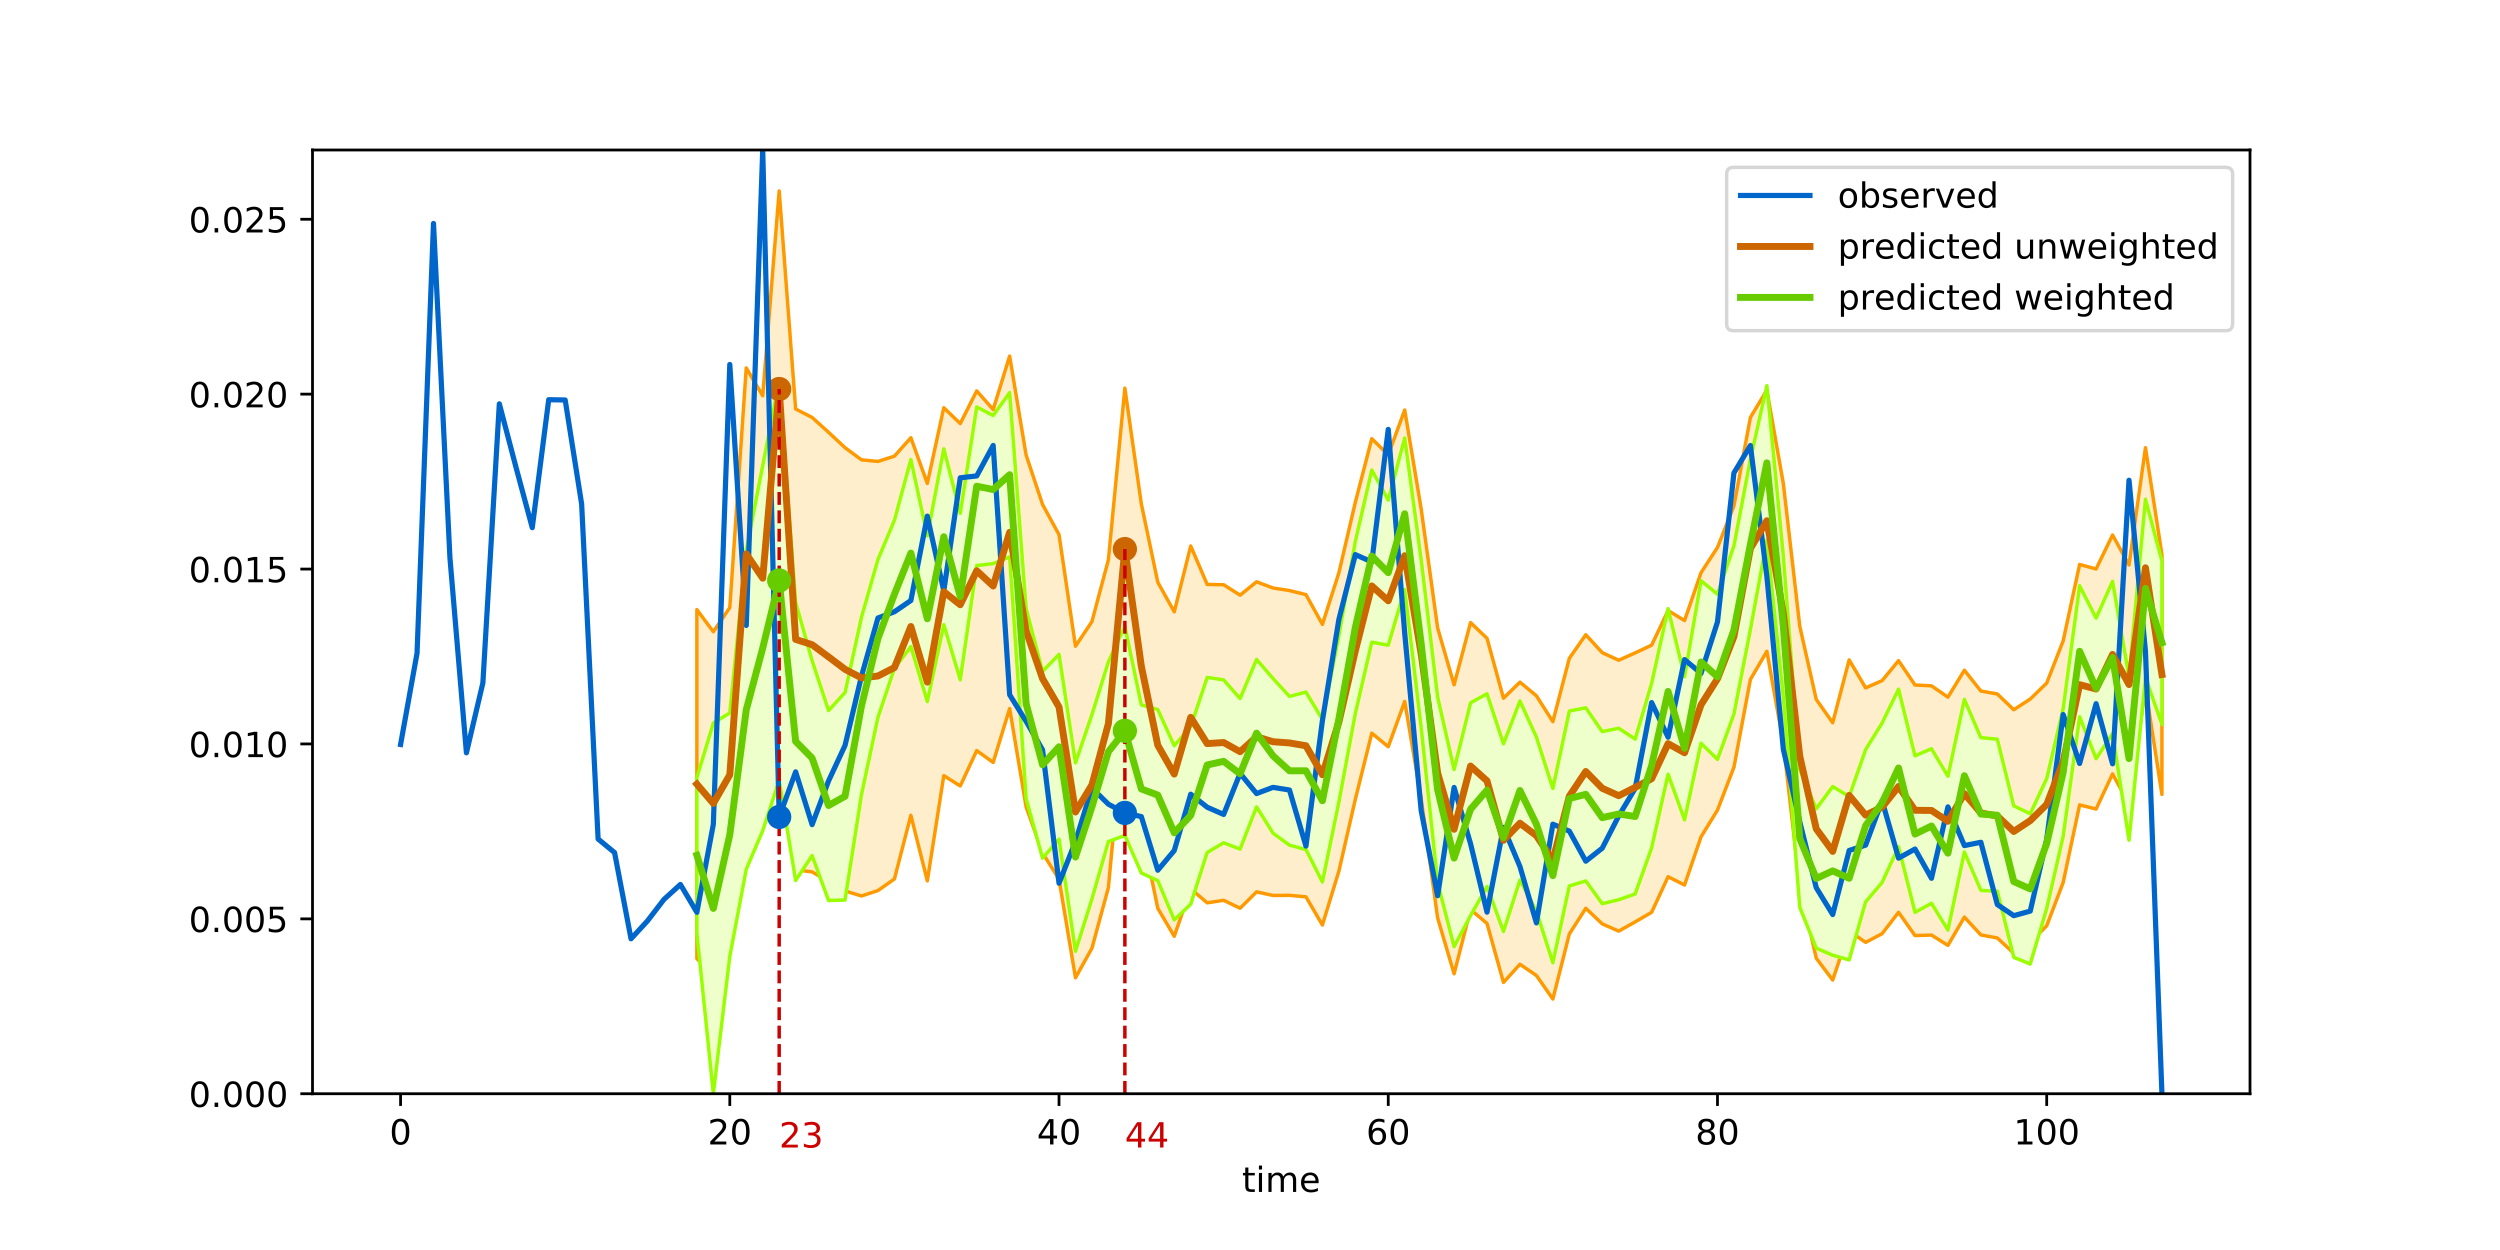 <?xml version="1.0" encoding="utf-8" standalone="no"?>
<!DOCTYPE svg PUBLIC "-//W3C//DTD SVG 1.1//EN"
  "http://www.w3.org/Graphics/SVG/1.1/DTD/svg11.dtd">
<!-- Created with matplotlib (http://matplotlib.org/) -->
<svg height="360pt" version="1.1" viewBox="0 0 720 360" width="720pt" xmlns="http://www.w3.org/2000/svg" xmlns:xlink="http://www.w3.org/1999/xlink">
 <defs>
  <style type="text/css">
*{stroke-linecap:butt;stroke-linejoin:round;}
  </style>
 </defs>
 <g id="figure_1">
  <g id="patch_1">
   <path d="M 0 360 
L 720 360 
L 720 0 
L 0 0 
z
" style="fill:#ffffff;"/>
  </g>
  <g id="axes_1">
   <g id="patch_2">
    <path d="M 90 315 
L 648 315 
L 648 43.2 
L 90 43.2 
z
" style="fill:#ffffff;"/>
   </g>
   <g id="PolyCollection_1">
    <defs>
     <path d="M 200.699 -184.433 
L 200.699 -83.915 
L 205.44 -79.138 
L 210.181 -88.697 
L 214.922 -146.892 
L 219.663 -140.938 
L 224.404 -190.922 
L 229.144 -109.505 
L 233.885 -108.892 
L 238.626 -106.147 
L 243.367 -103.409 
L 248.108 -101.958 
L 252.849 -103.519 
L 257.59 -106.854 
L 262.331 -125.189 
L 267.071 -106.321 
L 271.812 -136.616 
L 276.553 -133.645 
L 281.294 -143.822 
L 286.035 -140.421 
L 290.776 -155.928 
L 295.517 -127.635 
L 300.257 -114.37 
L 304.998 -106.764 
L 309.739 -78.4 
L 314.48 -86.922 
L 319.221 -104.388 
L 323.962 -155.523 
L 328.703 -121.353 
L 333.443 -98.404 
L 338.184 -90.355 
L 342.925 -104.031 
L 347.666 -99.996 
L 352.407 -100.711 
L 357.148 -98.432 
L 361.889 -103.147 
L 366.63 -102.108 
L 371.37 -102.143 
L 376.111 -101.706 
L 380.852 -93.6 
L 385.593 -109.083 
L 390.334 -129.809 
L 395.075 -148.837 
L 399.816 -144.944 
L 404.557 -157.976 
L 409.297 -129.96 
L 414.038 -95.622 
L 418.779 -79.547 
L 423.52 -98.06 
L 428.261 -94.041 
L 433.002 -77.057 
L 437.743 -82.291 
L 442.483 -79.056 
L 447.224 -72.281 
L 451.965 -91.002 
L 456.706 -98.417 
L 461.447 -93.918 
L 466.188 -91.836 
L 470.929 -94.493 
L 475.669 -97.258 
L 480.41 -107.5 
L 485.151 -105.123 
L 489.892 -118.975 
L 494.633 -126.686 
L 499.374 -139.043 
L 504.115 -164.311 
L 508.856 -172.417 
L 513.596 -145.916 
L 518.337 -104.713 
L 523.078 -84.036 
L 527.819 -77.746 
L 532.56 -91.884 
L 537.301 -88.601 
L 542.042 -91.096 
L 546.782 -97.253 
L 551.523 -90.558 
L 556.264 -90.701 
L 561.005 -87.733 
L 565.746 -95.876 
L 570.487 -90.74 
L 575.228 -89.861 
L 579.969 -85.478 
L 584.709 -88.656 
L 589.45 -93.367 
L 594.191 -105.826 
L 598.932 -128.185 
L 603.673 -127.001 
L 608.414 -137.104 
L 613.155 -128.414 
L 617.895 -161.882 
L 622.636 -131.201 
L 622.636 -200.262 
L 622.636 -200.262 
L 617.895 -231.057 
L 613.155 -197.294 
L 608.414 -205.914 
L 603.673 -196.132 
L 598.932 -197.439 
L 594.191 -175.432 
L 589.45 -163.266 
L 584.709 -158.674 
L 579.969 -155.594 
L 575.228 -160.134 
L 570.487 -160.988 
L 565.746 -166.977 
L 561.005 -159.216 
L 556.264 -162.481 
L 551.523 -162.716 
L 546.782 -169.723 
L 542.042 -163.973 
L 537.301 -161.886 
L 532.56 -169.952 
L 527.819 -151.851 
L 523.078 -158.563 
L 518.337 -179.617 
L 513.596 -220.764 
L 508.856 -247.623 
L 504.115 -239.778 
L 499.374 -214.322 
L 494.633 -202.341 
L 489.892 -195.054 
L 485.151 -181.281 
L 480.41 -184.161 
L 475.669 -174.196 
L 470.929 -171.971 
L 466.188 -169.849 
L 461.447 -172.036 
L 456.706 -177.192 
L 451.965 -170.402 
L 447.224 -152.158 
L 442.483 -159.611 
L 437.743 -163.536 
L 433.002 -158.915 
L 428.261 -176.162 
L 423.52 -180.697 
L 418.779 -162.791 
L 414.038 -179.14 
L 409.297 -213.44 
L 404.557 -241.914 
L 399.816 -229.006 
L 395.075 -233.654 
L 390.334 -215.342 
L 385.593 -195.007 
L 380.852 -180.186 
L 376.111 -188.748 
L 371.37 -189.923 
L 366.63 -190.653 
L 361.889 -192.439 
L 357.148 -188.589 
L 352.407 -191.598 
L 347.666 -191.682 
L 342.925 -202.753 
L 338.184 -183.795 
L 333.443 -192.321 
L 328.703 -214.889 
L 323.962 -248.202 
L 319.221 -198.792 
L 314.48 -180.991 
L 309.739 -173.889 
L 304.998 -206.008 
L 300.257 -214.709 
L 295.517 -228.958 
L 290.776 -257.44 
L 286.035 -242.058 
L 281.294 -247.408 
L 276.553 -238.02 
L 271.812 -242.562 
L 267.071 -220.78 
L 262.331 -233.93 
L 257.59 -228.619 
L 252.849 -227.105 
L 248.108 -227.567 
L 243.367 -231.067 
L 238.626 -235.49 
L 233.885 -239.769 
L 229.144 -242.207 
L 224.404 -305 
L 219.663 -246.031 
L 214.922 -254.032 
L 210.181 -185.012 
L 205.44 -178.061 
L 200.699 -184.433 
z
" id="me2e7b8bb78" style="stroke:#ff9900;"/>
    </defs>
    <g clip-path="url(#p44f7e437fc)">
     <use style="fill:#ffeecc;stroke:#ff9900;" x="0" xlink:href="#me2e7b8bb78" y="360"/>
    </g>
   </g>
   <g id="PolyCollection_2">
    <defs>
     <path d="M 200.699 -136.089 
L 200.699 -91.262 
L 205.44 -45 
L 210.181 -84.53 
L 214.922 -109.638 
L 219.663 -120.762 
L 224.404 -135.225 
L 229.144 -106.416 
L 233.885 -113.584 
L 238.626 -100.657 
L 243.367 -100.785 
L 248.108 -131.138 
L 252.849 -153.38 
L 257.59 -167.519 
L 262.331 -173.771 
L 267.071 -157.945 
L 271.812 -180.08 
L 276.553 -164.212 
L 281.294 -197.132 
L 286.035 -197.672 
L 290.776 -199.628 
L 295.517 -129.994 
L 300.257 -112.834 
L 304.998 -118.312 
L 309.739 -86.017 
L 314.48 -101.081 
L 319.221 -117.624 
L 323.962 -119.379 
L 328.703 -108.577 
L 333.443 -106.356 
L 338.184 -95.06 
L 342.925 -99.58 
L 347.666 -114.468 
L 352.407 -117.275 
L 357.148 -115.458 
L 361.889 -127.603 
L 366.63 -120.038 
L 371.37 -116.596 
L 376.111 -115.316 
L 380.852 -105.972 
L 385.593 -128.944 
L 390.334 -154.497 
L 395.075 -175.045 
L 399.816 -174.182 
L 404.557 -190.212 
L 409.297 -150.439 
L 414.038 -105.757 
L 418.779 -87.355 
L 423.52 -96.292 
L 428.261 -104.678 
L 433.002 -91.717 
L 437.743 -106.54 
L 442.483 -97.544 
L 447.224 -82.716 
L 451.965 -104.841 
L 456.706 -106.292 
L 461.447 -99.735 
L 466.188 -100.879 
L 470.929 -102.533 
L 475.669 -115.793 
L 480.41 -137.008 
L 485.151 -123.887 
L 489.892 -145.927 
L 494.633 -141.285 
L 499.374 -154.333 
L 504.115 -178.673 
L 508.856 -204.468 
L 513.596 -159.241 
L 518.337 -98.658 
L 523.078 -86.924 
L 527.819 -84.889 
L 532.56 -83.533 
L 537.301 -100.249 
L 542.042 -105.845 
L 546.782 -116.118 
L 551.523 -97.241 
L 556.264 -99.84 
L 561.005 -92.129 
L 565.746 -114.604 
L 570.487 -103.553 
L 575.228 -103.323 
L 579.969 -84.289 
L 584.709 -82.351 
L 589.45 -98.352 
L 594.191 -119.109 
L 598.932 -153.54 
L 603.673 -141.496 
L 608.414 -148.648 
L 613.155 -118.028 
L 617.895 -164.852 
L 622.636 -151.364 
L 622.636 -198.437 
L 622.636 -198.437 
L 617.895 -216.21 
L 613.155 -165.06 
L 608.414 -192.581 
L 603.673 -181.995 
L 598.932 -191.318 
L 594.191 -155.91 
L 589.45 -135.798 
L 584.709 -125.642 
L 579.969 -127.927 
L 575.228 -147.107 
L 570.487 -147.564 
L 565.746 -158.576 
L 561.005 -136.455 
L 556.264 -144.378 
L 551.523 -142.328 
L 546.782 -161.532 
L 542.042 -151.787 
L 537.301 -144.138 
L 532.56 -130.601 
L 527.819 -133.487 
L 523.078 -127.087 
L 518.337 -138.342 
L 513.596 -199.92 
L 508.856 -248.922 
L 504.115 -227.78 
L 499.374 -202.836 
L 494.633 -188.878 
L 489.892 -192.769 
L 485.151 -165.093 
L 480.41 -184.714 
L 475.669 -163.235 
L 470.929 -147.163 
L 466.188 -150.264 
L 461.447 -149.295 
L 456.706 -156.164 
L 451.965 -155.211 
L 447.224 -132.929 
L 442.483 -147.737 
L 437.743 -158.133 
L 433.002 -145.789 
L 428.261 -160.196 
L 423.52 -157.602 
L 418.779 -138.388 
L 414.038 -159.29 
L 409.297 -198.809 
L 404.557 -233.851 
L 399.816 -215.978 
L 395.075 -224.646 
L 390.334 -204.114 
L 385.593 -176.911 
L 380.852 -152.813 
L 376.111 -160.691 
L 371.37 -159.428 
L 366.63 -164.615 
L 361.889 -170.097 
L 357.148 -158.824 
L 352.407 -164.202 
L 347.666 -164.912 
L 342.925 -150.745 
L 338.184 -145.247 
L 333.443 -155.663 
L 328.703 -156.995 
L 323.962 -179.674 
L 319.221 -169.413 
L 314.48 -154.207 
L 309.739 -140.324 
L 304.998 -171.543 
L 300.257 -166.649 
L 295.517 -184.708 
L 290.776 -246.941 
L 286.035 -240.346 
L 281.294 -242.795 
L 276.553 -212.175 
L 271.812 -230.751 
L 267.071 -205.668 
L 262.331 -227.666 
L 257.59 -210.176 
L 252.849 -198.876 
L 248.108 -182.272 
L 243.367 -160.56 
L 238.626 -155.372 
L 233.885 -169.76 
L 229.144 -186.543 
L 224.404 -250.41 
L 219.663 -225.943 
L 214.922 -201.501 
L 210.181 -154.674 
L 205.44 -151.763 
L 200.699 -136.089 
z
" id="mbaecbeb6a2" style="stroke:#99ff00;"/>
    </defs>
    <g clip-path="url(#p44f7e437fc)">
     <use style="fill:#eeffcc;stroke:#99ff00;" x="0" xlink:href="#mbaecbeb6a2" y="360"/>
    </g>
   </g>
   <g id="PathCollection_1">
    <defs>
     <path d="M 0 3 
C 0.796 3 1.559 2.684 2.121 2.121 
C 2.684 1.559 3 0.796 3 0 
C 3 -0.796 2.684 -1.559 2.121 -2.121 
C 1.559 -2.684 0.796 -3 0 -3 
C -0.796 -3 -1.559 -2.684 -2.121 -2.121 
C -2.684 -1.559 -3 -0.796 -3 0 
C -3 0.796 -2.684 1.559 -2.121 2.121 
C -1.559 2.684 -0.796 3 0 3 
z
" id="m2dea9df2e7" style="stroke:#cc6600;"/>
    </defs>
    <g clip-path="url(#p44f7e437fc)">
     <use style="fill:#cc6600;stroke:#cc6600;" x="224.404" xlink:href="#m2dea9df2e7" y="112.039"/>
    </g>
   </g>
   <g id="PathCollection_2">
    <g clip-path="url(#p44f7e437fc)">
     <use style="fill:#cc6600;stroke:#cc6600;" x="323.962" xlink:href="#m2dea9df2e7" y="158.138"/>
    </g>
   </g>
   <g id="matplotlib.axis_1">
    <g id="xtick_1">
     <g id="line2d_1">
      <defs>
       <path d="M 0 0 
L 0 3.5 
" id="m094ec2188c" style="stroke:#000000;stroke-width:0.8;"/>
      </defs>
      <g>
       <use style="stroke:#000000;stroke-width:0.8;" x="115.364" xlink:href="#m094ec2188c" y="315"/>
      </g>
     </g>
     <g id="text_1">
      <!-- 0 -->
      <defs>
       <path d="M 31.781 66.406 
Q 24.172 66.406 20.328 58.906 
Q 16.5 51.422 16.5 36.375 
Q 16.5 21.391 20.328 13.891 
Q 24.172 6.391 31.781 6.391 
Q 39.453 6.391 43.281 13.891 
Q 47.125 21.391 47.125 36.375 
Q 47.125 51.422 43.281 58.906 
Q 39.453 66.406 31.781 66.406 
z
M 31.781 74.219 
Q 44.047 74.219 50.516 64.516 
Q 56.984 54.828 56.984 36.375 
Q 56.984 17.969 50.516 8.266 
Q 44.047 -1.422 31.781 -1.422 
Q 19.531 -1.422 13.062 8.266 
Q 6.594 17.969 6.594 36.375 
Q 6.594 54.828 13.062 64.516 
Q 19.531 74.219 31.781 74.219 
z
" id="DejaVuSans-30"/>
      </defs>
      <g transform="translate(112.182 329.598)scale(0.1 -0.1)">
       <use xlink:href="#DejaVuSans-30"/>
      </g>
     </g>
    </g>
    <g id="xtick_2">
     <g id="line2d_2">
      <g>
       <use style="stroke:#000000;stroke-width:0.8;" x="210.181" xlink:href="#m094ec2188c" y="315"/>
      </g>
     </g>
     <g id="text_2">
      <!-- 20 -->
      <defs>
       <path d="M 19.188 8.297 
L 53.609 8.297 
L 53.609 0 
L 7.328 0 
L 7.328 8.297 
Q 12.938 14.109 22.625 23.891 
Q 32.328 33.688 34.812 36.531 
Q 39.547 41.844 41.422 45.531 
Q 43.312 49.219 43.312 52.781 
Q 43.312 58.594 39.234 62.25 
Q 35.156 65.922 28.609 65.922 
Q 23.969 65.922 18.812 64.312 
Q 13.672 62.703 7.812 59.422 
L 7.812 69.391 
Q 13.766 71.781 18.938 73 
Q 24.125 74.219 28.422 74.219 
Q 39.75 74.219 46.484 68.547 
Q 53.219 62.891 53.219 53.422 
Q 53.219 48.922 51.531 44.891 
Q 49.859 40.875 45.406 35.406 
Q 44.188 33.984 37.641 27.219 
Q 31.109 20.453 19.188 8.297 
z
" id="DejaVuSans-32"/>
      </defs>
      <g transform="translate(203.818 329.598)scale(0.1 -0.1)">
       <use xlink:href="#DejaVuSans-32"/>
       <use x="63.623" xlink:href="#DejaVuSans-30"/>
      </g>
     </g>
    </g>
    <g id="xtick_3">
     <g id="line2d_3">
      <g>
       <use style="stroke:#000000;stroke-width:0.8;" x="304.998" xlink:href="#m094ec2188c" y="315"/>
      </g>
     </g>
     <g id="text_3">
      <!-- 40 -->
      <defs>
       <path d="M 37.797 64.312 
L 12.891 25.391 
L 37.797 25.391 
z
M 35.203 72.906 
L 47.609 72.906 
L 47.609 25.391 
L 58.016 25.391 
L 58.016 17.188 
L 47.609 17.188 
L 47.609 0 
L 37.797 0 
L 37.797 17.188 
L 4.891 17.188 
L 4.891 26.703 
z
" id="DejaVuSans-34"/>
      </defs>
      <g transform="translate(298.636 329.598)scale(0.1 -0.1)">
       <use xlink:href="#DejaVuSans-34"/>
       <use x="63.623" xlink:href="#DejaVuSans-30"/>
      </g>
     </g>
    </g>
    <g id="xtick_4">
     <g id="line2d_4">
      <g>
       <use style="stroke:#000000;stroke-width:0.8;" x="399.816" xlink:href="#m094ec2188c" y="315"/>
      </g>
     </g>
     <g id="text_4">
      <!-- 60 -->
      <defs>
       <path d="M 33.016 40.375 
Q 26.375 40.375 22.484 35.828 
Q 18.609 31.297 18.609 23.391 
Q 18.609 15.531 22.484 10.953 
Q 26.375 6.391 33.016 6.391 
Q 39.656 6.391 43.531 10.953 
Q 47.406 15.531 47.406 23.391 
Q 47.406 31.297 43.531 35.828 
Q 39.656 40.375 33.016 40.375 
z
M 52.594 71.297 
L 52.594 62.312 
Q 48.875 64.062 45.094 64.984 
Q 41.312 65.922 37.594 65.922 
Q 27.828 65.922 22.672 59.328 
Q 17.531 52.734 16.797 39.406 
Q 19.672 43.656 24.016 45.922 
Q 28.375 48.188 33.594 48.188 
Q 44.578 48.188 50.953 41.516 
Q 57.328 34.859 57.328 23.391 
Q 57.328 12.156 50.688 5.359 
Q 44.047 -1.422 33.016 -1.422 
Q 20.359 -1.422 13.672 8.266 
Q 6.984 17.969 6.984 36.375 
Q 6.984 53.656 15.188 63.938 
Q 23.391 74.219 37.203 74.219 
Q 40.922 74.219 44.703 73.484 
Q 48.484 72.75 52.594 71.297 
z
" id="DejaVuSans-36"/>
      </defs>
      <g transform="translate(393.453 329.598)scale(0.1 -0.1)">
       <use xlink:href="#DejaVuSans-36"/>
       <use x="63.623" xlink:href="#DejaVuSans-30"/>
      </g>
     </g>
    </g>
    <g id="xtick_5">
     <g id="line2d_5">
      <g>
       <use style="stroke:#000000;stroke-width:0.8;" x="494.633" xlink:href="#m094ec2188c" y="315"/>
      </g>
     </g>
     <g id="text_5">
      <!-- 80 -->
      <defs>
       <path d="M 31.781 34.625 
Q 24.75 34.625 20.719 30.859 
Q 16.703 27.094 16.703 20.516 
Q 16.703 13.922 20.719 10.156 
Q 24.75 6.391 31.781 6.391 
Q 38.812 6.391 42.859 10.172 
Q 46.922 13.969 46.922 20.516 
Q 46.922 27.094 42.891 30.859 
Q 38.875 34.625 31.781 34.625 
z
M 21.922 38.812 
Q 15.578 40.375 12.031 44.719 
Q 8.5 49.078 8.5 55.328 
Q 8.5 64.062 14.719 69.141 
Q 20.953 74.219 31.781 74.219 
Q 42.672 74.219 48.875 69.141 
Q 55.078 64.062 55.078 55.328 
Q 55.078 49.078 51.531 44.719 
Q 48 40.375 41.703 38.812 
Q 48.828 37.156 52.797 32.312 
Q 56.781 27.484 56.781 20.516 
Q 56.781 9.906 50.312 4.234 
Q 43.844 -1.422 31.781 -1.422 
Q 19.734 -1.422 13.25 4.234 
Q 6.781 9.906 6.781 20.516 
Q 6.781 27.484 10.781 32.312 
Q 14.797 37.156 21.922 38.812 
z
M 18.312 54.391 
Q 18.312 48.734 21.844 45.562 
Q 25.391 42.391 31.781 42.391 
Q 38.141 42.391 41.719 45.562 
Q 45.312 48.734 45.312 54.391 
Q 45.312 60.062 41.719 63.234 
Q 38.141 66.406 31.781 66.406 
Q 25.391 66.406 21.844 63.234 
Q 18.312 60.062 18.312 54.391 
z
" id="DejaVuSans-38"/>
      </defs>
      <g transform="translate(488.27 329.598)scale(0.1 -0.1)">
       <use xlink:href="#DejaVuSans-38"/>
       <use x="63.623" xlink:href="#DejaVuSans-30"/>
      </g>
     </g>
    </g>
    <g id="xtick_6">
     <g id="line2d_6">
      <g>
       <use style="stroke:#000000;stroke-width:0.8;" x="589.45" xlink:href="#m094ec2188c" y="315"/>
      </g>
     </g>
     <g id="text_6">
      <!-- 100 -->
      <defs>
       <path d="M 12.406 8.297 
L 28.516 8.297 
L 28.516 63.922 
L 10.984 60.406 
L 10.984 69.391 
L 28.422 72.906 
L 38.281 72.906 
L 38.281 8.297 
L 54.391 8.297 
L 54.391 0 
L 12.406 0 
z
" id="DejaVuSans-31"/>
      </defs>
      <g transform="translate(579.907 329.598)scale(0.1 -0.1)">
       <use xlink:href="#DejaVuSans-31"/>
       <use x="63.623" xlink:href="#DejaVuSans-30"/>
       <use x="127.246" xlink:href="#DejaVuSans-30"/>
      </g>
     </g>
    </g>
    <g id="text_7">
     <!-- time -->
     <defs>
      <path d="M 18.312 70.219 
L 18.312 54.688 
L 36.812 54.688 
L 36.812 47.703 
L 18.312 47.703 
L 18.312 18.016 
Q 18.312 11.328 20.141 9.422 
Q 21.969 7.516 27.594 7.516 
L 36.812 7.516 
L 36.812 0 
L 27.594 0 
Q 17.188 0 13.234 3.875 
Q 9.281 7.766 9.281 18.016 
L 9.281 47.703 
L 2.688 47.703 
L 2.688 54.688 
L 9.281 54.688 
L 9.281 70.219 
z
" id="DejaVuSans-74"/>
      <path d="M 9.422 54.688 
L 18.406 54.688 
L 18.406 0 
L 9.422 0 
z
M 9.422 75.984 
L 18.406 75.984 
L 18.406 64.594 
L 9.422 64.594 
z
" id="DejaVuSans-69"/>
      <path d="M 52 44.188 
Q 55.375 50.25 60.062 53.125 
Q 64.75 56 71.094 56 
Q 79.641 56 84.281 50.016 
Q 88.922 44.047 88.922 33.016 
L 88.922 0 
L 79.891 0 
L 79.891 32.719 
Q 79.891 40.578 77.094 44.375 
Q 74.312 48.188 68.609 48.188 
Q 61.625 48.188 57.562 43.547 
Q 53.516 38.922 53.516 30.906 
L 53.516 0 
L 44.484 0 
L 44.484 32.719 
Q 44.484 40.625 41.703 44.406 
Q 38.922 48.188 33.109 48.188 
Q 26.219 48.188 22.156 43.531 
Q 18.109 38.875 18.109 30.906 
L 18.109 0 
L 9.078 0 
L 9.078 54.688 
L 18.109 54.688 
L 18.109 46.188 
Q 21.188 51.219 25.484 53.609 
Q 29.781 56 35.688 56 
Q 41.656 56 45.828 52.969 
Q 50 49.953 52 44.188 
z
" id="DejaVuSans-6d"/>
      <path d="M 56.203 29.594 
L 56.203 25.203 
L 14.891 25.203 
Q 15.484 15.922 20.484 11.062 
Q 25.484 6.203 34.422 6.203 
Q 39.594 6.203 44.453 7.469 
Q 49.312 8.734 54.109 11.281 
L 54.109 2.781 
Q 49.266 0.734 44.188 -0.344 
Q 39.109 -1.422 33.891 -1.422 
Q 20.797 -1.422 13.156 6.188 
Q 5.516 13.812 5.516 26.812 
Q 5.516 40.234 12.766 48.109 
Q 20.016 56 32.328 56 
Q 43.359 56 49.781 48.891 
Q 56.203 41.797 56.203 29.594 
z
M 47.219 32.234 
Q 47.125 39.594 43.094 43.984 
Q 39.062 48.391 32.422 48.391 
Q 24.906 48.391 20.391 44.141 
Q 15.875 39.891 15.188 32.172 
z
" id="DejaVuSans-65"/>
     </defs>
     <g transform="translate(357.704 343.277)scale(0.1 -0.1)">
      <use xlink:href="#DejaVuSans-74"/>
      <use x="39.209" xlink:href="#DejaVuSans-69"/>
      <use x="66.992" xlink:href="#DejaVuSans-6d"/>
      <use x="164.404" xlink:href="#DejaVuSans-65"/>
     </g>
    </g>
   </g>
   <g id="matplotlib.axis_2">
    <g id="ytick_1">
     <g id="line2d_7">
      <defs>
       <path d="M 0 0 
L -3.5 0 
" id="m28180993c4" style="stroke:#000000;stroke-width:0.8;"/>
      </defs>
      <g>
       <use style="stroke:#000000;stroke-width:0.8;" x="90" xlink:href="#m28180993c4" y="315"/>
      </g>
     </g>
     <g id="text_8">
      <!-- 0.000 -->
      <defs>
       <path d="M 10.688 12.406 
L 21 12.406 
L 21 0 
L 10.688 0 
z
" id="DejaVuSans-2e"/>
      </defs>
      <g transform="translate(54.372 318.799)scale(0.1 -0.1)">
       <use xlink:href="#DejaVuSans-30"/>
       <use x="63.623" xlink:href="#DejaVuSans-2e"/>
       <use x="95.41" xlink:href="#DejaVuSans-30"/>
       <use x="159.033" xlink:href="#DejaVuSans-30"/>
       <use x="222.656" xlink:href="#DejaVuSans-30"/>
      </g>
     </g>
    </g>
    <g id="ytick_2">
     <g id="line2d_8">
      <g>
       <use style="stroke:#000000;stroke-width:0.8;" x="90" xlink:href="#m28180993c4" y="264.629"/>
      </g>
     </g>
     <g id="text_9">
      <!-- 0.005 -->
      <defs>
       <path d="M 10.797 72.906 
L 49.516 72.906 
L 49.516 64.594 
L 19.828 64.594 
L 19.828 46.734 
Q 21.969 47.469 24.109 47.828 
Q 26.266 48.188 28.422 48.188 
Q 40.625 48.188 47.75 41.5 
Q 54.891 34.812 54.891 23.391 
Q 54.891 11.625 47.562 5.094 
Q 40.234 -1.422 26.906 -1.422 
Q 22.312 -1.422 17.547 -0.641 
Q 12.797 0.141 7.719 1.703 
L 7.719 11.625 
Q 12.109 9.234 16.797 8.062 
Q 21.484 6.891 26.703 6.891 
Q 35.156 6.891 40.078 11.328 
Q 45.016 15.766 45.016 23.391 
Q 45.016 31 40.078 35.438 
Q 35.156 39.891 26.703 39.891 
Q 22.75 39.891 18.812 39.016 
Q 14.891 38.141 10.797 36.281 
z
" id="DejaVuSans-35"/>
      </defs>
      <g transform="translate(54.372 268.428)scale(0.1 -0.1)">
       <use xlink:href="#DejaVuSans-30"/>
       <use x="63.623" xlink:href="#DejaVuSans-2e"/>
       <use x="95.41" xlink:href="#DejaVuSans-30"/>
       <use x="159.033" xlink:href="#DejaVuSans-30"/>
       <use x="222.656" xlink:href="#DejaVuSans-35"/>
      </g>
     </g>
    </g>
    <g id="ytick_3">
     <g id="line2d_9">
      <g>
       <use style="stroke:#000000;stroke-width:0.8;" x="90" xlink:href="#m28180993c4" y="214.258"/>
      </g>
     </g>
     <g id="text_10">
      <!-- 0.010 -->
      <g transform="translate(54.372 218.057)scale(0.1 -0.1)">
       <use xlink:href="#DejaVuSans-30"/>
       <use x="63.623" xlink:href="#DejaVuSans-2e"/>
       <use x="95.41" xlink:href="#DejaVuSans-30"/>
       <use x="159.033" xlink:href="#DejaVuSans-31"/>
       <use x="222.656" xlink:href="#DejaVuSans-30"/>
      </g>
     </g>
    </g>
    <g id="ytick_4">
     <g id="line2d_10">
      <g>
       <use style="stroke:#000000;stroke-width:0.8;" x="90" xlink:href="#m28180993c4" y="163.887"/>
      </g>
     </g>
     <g id="text_11">
      <!-- 0.015 -->
      <g transform="translate(54.372 167.686)scale(0.1 -0.1)">
       <use xlink:href="#DejaVuSans-30"/>
       <use x="63.623" xlink:href="#DejaVuSans-2e"/>
       <use x="95.41" xlink:href="#DejaVuSans-30"/>
       <use x="159.033" xlink:href="#DejaVuSans-31"/>
       <use x="222.656" xlink:href="#DejaVuSans-35"/>
      </g>
     </g>
    </g>
    <g id="ytick_5">
     <g id="line2d_11">
      <g>
       <use style="stroke:#000000;stroke-width:0.8;" x="90" xlink:href="#m28180993c4" y="113.516"/>
      </g>
     </g>
     <g id="text_12">
      <!-- 0.020 -->
      <g transform="translate(54.372 117.315)scale(0.1 -0.1)">
       <use xlink:href="#DejaVuSans-30"/>
       <use x="63.623" xlink:href="#DejaVuSans-2e"/>
       <use x="95.41" xlink:href="#DejaVuSans-30"/>
       <use x="159.033" xlink:href="#DejaVuSans-32"/>
       <use x="222.656" xlink:href="#DejaVuSans-30"/>
      </g>
     </g>
    </g>
    <g id="ytick_6">
     <g id="line2d_12">
      <g>
       <use style="stroke:#000000;stroke-width:0.8;" x="90" xlink:href="#m28180993c4" y="63.145"/>
      </g>
     </g>
     <g id="text_13">
      <!-- 0.025 -->
      <g transform="translate(54.372 66.944)scale(0.1 -0.1)">
       <use xlink:href="#DejaVuSans-30"/>
       <use x="63.623" xlink:href="#DejaVuSans-2e"/>
       <use x="95.41" xlink:href="#DejaVuSans-30"/>
       <use x="159.033" xlink:href="#DejaVuSans-32"/>
       <use x="222.656" xlink:href="#DejaVuSans-35"/>
      </g>
     </g>
    </g>
   </g>
   <g id="line2d_13">
    <path clip-path="url(#p44f7e437fc)" d="M 115.364 214.416 
L 120.105 188.15 
L 124.845 64.36 
L 129.586 160.713 
L 134.327 216.802 
L 139.068 196.686 
L 143.809 116.31 
L 148.55 134.365 
L 153.291 151.966 
L 158.031 115.112 
L 162.772 115.197 
L 167.513 145.149 
L 172.254 241.633 
L 176.995 245.541 
L 181.736 270.364 
L 186.477 265.217 
L 191.218 259.031 
L 195.958 254.724 
L 200.699 262.749 
L 205.44 237.401 
L 210.181 104.969 
L 214.922 180.118 
L 219.663 43.2 
L 224.404 235.278 
L 229.144 222.294 
L 233.885 237.494 
L 238.626 224.898 
L 243.367 214.687 
L 248.108 194.722 
L 252.849 177.987 
L 257.59 176.185 
L 262.331 172.947 
L 267.071 148.66 
L 271.812 170.199 
L 276.553 137.605 
L 281.294 137.069 
L 286.035 128.29 
L 290.776 200.094 
L 295.517 207.744 
L 300.257 215.954 
L 304.998 254.364 
L 309.739 242.317 
L 314.48 226.957 
L 319.221 231.612 
L 323.962 234.12 
L 328.703 235.179 
L 333.443 250.625 
L 338.184 244.955 
L 342.925 228.734 
L 347.666 232.475 
L 352.407 234.561 
L 357.148 222.733 
L 361.889 228.539 
L 366.63 226.758 
L 371.37 227.528 
L 376.111 243.676 
L 380.852 207.556 
L 385.593 178.419 
L 390.334 159.726 
L 395.075 161.837 
L 399.816 123.672 
L 404.557 182.399 
L 409.297 233.447 
L 414.038 257.973 
L 418.779 226.792 
L 423.52 242.989 
L 428.261 262.695 
L 433.002 238.303 
L 437.743 249.564 
L 442.483 265.794 
L 447.224 237.366 
L 451.965 239.354 
L 456.706 248.02 
L 461.447 244.278 
L 466.188 235.004 
L 470.929 227.068 
L 475.669 202.35 
L 480.41 212.314 
L 485.151 189.958 
L 489.892 193.941 
L 494.633 179.108 
L 499.374 136.197 
L 504.115 128.314 
L 508.856 166.024 
L 513.596 215.775 
L 518.337 236.688 
L 523.078 255.658 
L 527.819 263.382 
L 532.56 244.935 
L 537.301 243.396 
L 542.042 230.633 
L 546.782 247.144 
L 551.523 244.528 
L 556.264 252.945 
L 561.005 232.39 
L 565.746 243.527 
L 570.487 242.576 
L 575.228 260.507 
L 579.969 263.714 
L 584.709 262.396 
L 589.45 241.744 
L 594.191 205.79 
L 598.932 219.876 
L 603.673 202.671 
L 608.414 219.967 
L 613.155 138.315 
L 617.895 187.559 
L 622.636 315 
" style="fill:none;stroke:#0066cc;stroke-linecap:square;stroke-width:1.5;"/>
   </g>
   <g id="line2d_14">
    <path clip-path="url(#p44f7e437fc)" d="M 200.699 225.826 
L 205.44 231.4 
L 210.181 223.145 
L 214.922 159.538 
L 219.663 166.516 
L 224.404 112.039 
L 229.144 184.144 
L 233.885 185.67 
L 238.626 189.182 
L 243.367 192.762 
L 248.108 195.238 
L 252.849 194.688 
L 257.59 192.264 
L 262.331 180.44 
L 267.071 196.449 
L 271.812 170.411 
L 276.553 174.167 
L 281.294 164.385 
L 286.035 168.761 
L 290.776 153.316 
L 295.517 181.703 
L 300.257 195.46 
L 304.998 203.614 
L 309.739 233.855 
L 314.48 226.043 
L 319.221 208.41 
L 323.962 158.138 
L 328.703 191.879 
L 333.443 214.638 
L 338.184 222.925 
L 342.925 206.608 
L 347.666 214.161 
L 352.407 213.845 
L 357.148 216.489 
L 361.889 212.207 
L 366.63 213.619 
L 371.37 213.967 
L 376.111 214.773 
L 380.852 223.107 
L 385.593 207.955 
L 390.334 187.424 
L 395.075 168.755 
L 399.816 173.025 
L 404.557 160.055 
L 409.297 188.3 
L 414.038 222.619 
L 418.779 238.831 
L 423.52 220.621 
L 428.261 224.898 
L 433.002 242.014 
L 437.743 237.086 
L 442.483 240.666 
L 447.224 247.78 
L 451.965 229.298 
L 456.706 222.196 
L 461.447 227.023 
L 466.188 229.158 
L 470.929 226.768 
L 475.669 224.273 
L 480.41 214.17 
L 485.151 216.798 
L 489.892 202.985 
L 494.633 195.486 
L 499.374 183.318 
L 504.115 157.956 
L 508.856 149.98 
L 513.596 176.66 
L 518.337 217.835 
L 523.078 238.701 
L 527.819 245.201 
L 532.56 229.082 
L 537.301 234.756 
L 542.042 232.466 
L 546.782 226.512 
L 551.523 233.363 
L 556.264 233.409 
L 561.005 236.526 
L 565.746 228.574 
L 570.487 234.136 
L 575.228 235.003 
L 579.969 239.464 
L 584.709 236.335 
L 589.45 231.684 
L 594.191 219.371 
L 598.932 197.188 
L 603.673 198.434 
L 608.414 188.491 
L 613.155 197.146 
L 617.895 163.531 
L 622.636 194.269 
" style="fill:none;stroke:#cc6600;stroke-linecap:square;stroke-width:2;"/>
   </g>
   <g id="line2d_15">
    <path clip-path="url(#p44f7e437fc)" d="M 200.699 246.325 
L 205.44 261.619 
L 210.181 240.398 
L 214.922 204.431 
L 219.663 186.647 
L 224.404 167.182 
L 229.144 213.52 
L 233.885 218.328 
L 238.626 231.985 
L 243.367 229.327 
L 248.108 203.295 
L 252.849 183.872 
L 257.59 171.153 
L 262.331 159.281 
L 267.071 178.193 
L 271.812 154.584 
L 276.553 171.806 
L 281.294 140.037 
L 286.035 140.991 
L 290.776 136.715 
L 295.517 202.649 
L 300.257 220.259 
L 304.998 215.072 
L 309.739 246.83 
L 314.48 232.356 
L 319.221 216.482 
L 323.962 210.473 
L 328.703 227.214 
L 333.443 228.991 
L 338.184 239.847 
L 342.925 234.837 
L 347.666 220.31 
L 352.407 219.261 
L 357.148 222.859 
L 361.889 211.15 
L 366.63 217.674 
L 371.37 221.988 
L 376.111 221.996 
L 380.852 230.608 
L 385.593 207.072 
L 390.334 180.694 
L 395.075 160.154 
L 399.816 164.92 
L 404.557 147.968 
L 409.297 185.376 
L 414.038 227.477 
L 418.779 247.128 
L 423.52 233.053 
L 428.261 227.563 
L 433.002 241.247 
L 437.743 227.664 
L 442.483 237.36 
L 447.224 252.178 
L 451.965 229.974 
L 456.706 228.772 
L 461.447 235.485 
L 466.188 234.428 
L 470.929 235.152 
L 475.669 220.486 
L 480.41 199.139 
L 485.151 215.51 
L 489.892 190.652 
L 494.633 194.918 
L 499.374 181.415 
L 504.115 156.774 
L 508.856 133.305 
L 513.596 180.42 
L 518.337 241.5 
L 523.078 252.995 
L 527.819 250.812 
L 532.56 252.933 
L 537.301 237.807 
L 542.042 231.184 
L 546.782 221.175 
L 551.523 240.215 
L 556.264 237.891 
L 561.005 245.708 
L 565.746 223.41 
L 570.487 234.442 
L 575.228 234.785 
L 579.969 253.892 
L 584.709 256.003 
L 589.45 242.925 
L 594.191 222.491 
L 598.932 187.571 
L 603.673 198.255 
L 608.414 189.385 
L 613.155 218.456 
L 617.895 169.469 
L 622.636 185.099 
" style="fill:none;stroke:#66cc00;stroke-linecap:square;stroke-width:2;"/>
   </g>
   <g id="line2d_16">
    <path clip-path="url(#p44f7e437fc)" d="M 224.404 315 
L 224.404 112.039 
" style="fill:none;stroke:#cc0000;stroke-dasharray:3.7,1.6;stroke-dashoffset:0;"/>
   </g>
   <g id="line2d_17">
    <path clip-path="url(#p44f7e437fc)" d="M 224.404 167.182 
" style="fill:none;stroke:#66cc00;stroke-linecap:square;stroke-width:1.5;"/>
    <defs>
     <path d="M 0 3 
C 0.796 3 1.559 2.684 2.121 2.121 
C 2.684 1.559 3 0.796 3 0 
C 3 -0.796 2.684 -1.559 2.121 -2.121 
C 1.559 -2.684 0.796 -3 0 -3 
C -0.796 -3 -1.559 -2.684 -2.121 -2.121 
C -2.684 -1.559 -3 -0.796 -3 0 
C -3 0.796 -2.684 1.559 -2.121 2.121 
C -1.559 2.684 -0.796 3 0 3 
z
" id="mdcc9e2ddf5" style="stroke:#66cc00;"/>
    </defs>
    <g clip-path="url(#p44f7e437fc)">
     <use style="fill:#66cc00;stroke:#66cc00;" x="224.404" xlink:href="#mdcc9e2ddf5" y="167.182"/>
    </g>
   </g>
   <g id="line2d_18">
    <path clip-path="url(#p44f7e437fc)" d="M 224.404 235.278 
" style="fill:none;stroke:#0066cc;stroke-linecap:square;stroke-width:1.5;"/>
    <defs>
     <path d="M 0 3 
C 0.796 3 1.559 2.684 2.121 2.121 
C 2.684 1.559 3 0.796 3 0 
C 3 -0.796 2.684 -1.559 2.121 -2.121 
C 1.559 -2.684 0.796 -3 0 -3 
C -0.796 -3 -1.559 -2.684 -2.121 -2.121 
C -2.684 -1.559 -3 -0.796 -3 0 
C -3 0.796 -2.684 1.559 -2.121 2.121 
C -1.559 2.684 -0.796 3 0 3 
z
" id="mea1b9aa8f3" style="stroke:#0066cc;"/>
    </defs>
    <g clip-path="url(#p44f7e437fc)">
     <use style="fill:#0066cc;stroke:#0066cc;" x="224.404" xlink:href="#mea1b9aa8f3" y="235.278"/>
    </g>
   </g>
   <g id="line2d_19">
    <path clip-path="url(#p44f7e437fc)" d="M 323.962 315 
L 323.962 158.138 
" style="fill:none;stroke:#cc0000;stroke-dasharray:3.7,1.6;stroke-dashoffset:0;"/>
   </g>
   <g id="line2d_20">
    <path clip-path="url(#p44f7e437fc)" d="M 323.962 210.473 
" style="fill:none;stroke:#66cc00;stroke-linecap:square;stroke-width:1.5;"/>
    <g clip-path="url(#p44f7e437fc)">
     <use style="fill:#66cc00;stroke:#66cc00;" x="323.962" xlink:href="#mdcc9e2ddf5" y="210.473"/>
    </g>
   </g>
   <g id="line2d_21">
    <path clip-path="url(#p44f7e437fc)" d="M 323.962 234.12 
" style="fill:none;stroke:#0066cc;stroke-linecap:square;stroke-width:1.5;"/>
    <g clip-path="url(#p44f7e437fc)">
     <use style="fill:#0066cc;stroke:#0066cc;" x="323.962" xlink:href="#mea1b9aa8f3" y="234.12"/>
    </g>
   </g>
   <g id="patch_3">
    <path d="M 90 315 
L 90 43.2 
" style="fill:none;stroke:#000000;stroke-linecap:square;stroke-linejoin:miter;stroke-width:0.8;"/>
   </g>
   <g id="patch_4">
    <path d="M 648 315 
L 648 43.2 
" style="fill:none;stroke:#000000;stroke-linecap:square;stroke-linejoin:miter;stroke-width:0.8;"/>
   </g>
   <g id="patch_5">
    <path d="M 90 315 
L 648 315 
" style="fill:none;stroke:#000000;stroke-linecap:square;stroke-linejoin:miter;stroke-width:0.8;"/>
   </g>
   <g id="patch_6">
    <path d="M 90 43.2 
L 648 43.2 
" style="fill:none;stroke:#000000;stroke-linecap:square;stroke-linejoin:miter;stroke-width:0.8;"/>
   </g>
   <g id="text_14">
    <!-- 23 -->
    <defs>
     <path d="M 40.578 39.312 
Q 47.656 37.797 51.625 33 
Q 55.609 28.219 55.609 21.188 
Q 55.609 10.406 48.188 4.484 
Q 40.766 -1.422 27.094 -1.422 
Q 22.516 -1.422 17.656 -0.516 
Q 12.797 0.391 7.625 2.203 
L 7.625 11.719 
Q 11.719 9.328 16.594 8.109 
Q 21.484 6.891 26.812 6.891 
Q 36.078 6.891 40.938 10.547 
Q 45.797 14.203 45.797 21.188 
Q 45.797 27.641 41.281 31.266 
Q 36.766 34.906 28.719 34.906 
L 20.219 34.906 
L 20.219 43.016 
L 29.109 43.016 
Q 36.375 43.016 40.234 45.922 
Q 44.094 48.828 44.094 54.297 
Q 44.094 59.906 40.109 62.906 
Q 36.141 65.922 28.719 65.922 
Q 24.656 65.922 20.016 65.031 
Q 15.375 64.156 9.812 62.312 
L 9.812 71.094 
Q 15.438 72.656 20.344 73.438 
Q 25.25 74.219 29.594 74.219 
Q 40.828 74.219 47.359 69.109 
Q 53.906 64.016 53.906 55.328 
Q 53.906 49.266 50.438 45.094 
Q 46.969 40.922 40.578 39.312 
z
" id="DejaVuSans-33"/>
    </defs>
    <g style="fill:#cc0000;" transform="translate(224.404 330.493)scale(0.1 -0.1)">
     <use xlink:href="#DejaVuSans-32"/>
     <use x="63.623" xlink:href="#DejaVuSans-33"/>
    </g>
   </g>
   <g id="text_15">
    <!-- 44 -->
    <g style="fill:#cc0000;" transform="translate(323.962 330.493)scale(0.1 -0.1)">
     <use xlink:href="#DejaVuSans-34"/>
     <use x="63.623" xlink:href="#DejaVuSans-34"/>
    </g>
   </g>
   <g id="legend_1">
    <g id="patch_7">
     <path d="M 499.273 95.234 
L 641 95.234 
Q 643 95.234 643 93.234 
L 643 50.2 
Q 643 48.2 641 48.2 
L 499.273 48.2 
Q 497.273 48.2 497.273 50.2 
L 497.273 93.234 
Q 497.273 95.234 499.273 95.234 
z
" style="fill:#ffffff;opacity:0.8;stroke:#cccccc;stroke-linejoin:miter;"/>
    </g>
    <g id="line2d_22">
     <path d="M 501.273 56.298 
L 521.273 56.298 
" style="fill:none;stroke:#0066cc;stroke-linecap:square;stroke-width:1.5;"/>
    </g>
    <g id="line2d_23"/>
    <g id="text_16">
     <!-- observed -->
     <defs>
      <path d="M 30.609 48.391 
Q 23.391 48.391 19.188 42.75 
Q 14.984 37.109 14.984 27.297 
Q 14.984 17.484 19.156 11.844 
Q 23.344 6.203 30.609 6.203 
Q 37.797 6.203 41.984 11.859 
Q 46.188 17.531 46.188 27.297 
Q 46.188 37.016 41.984 42.703 
Q 37.797 48.391 30.609 48.391 
z
M 30.609 56 
Q 42.328 56 49.016 48.375 
Q 55.719 40.766 55.719 27.297 
Q 55.719 13.875 49.016 6.219 
Q 42.328 -1.422 30.609 -1.422 
Q 18.844 -1.422 12.172 6.219 
Q 5.516 13.875 5.516 27.297 
Q 5.516 40.766 12.172 48.375 
Q 18.844 56 30.609 56 
z
" id="DejaVuSans-6f"/>
      <path d="M 48.688 27.297 
Q 48.688 37.203 44.609 42.844 
Q 40.531 48.484 33.406 48.484 
Q 26.266 48.484 22.188 42.844 
Q 18.109 37.203 18.109 27.297 
Q 18.109 17.391 22.188 11.75 
Q 26.266 6.109 33.406 6.109 
Q 40.531 6.109 44.609 11.75 
Q 48.688 17.391 48.688 27.297 
z
M 18.109 46.391 
Q 20.953 51.266 25.266 53.625 
Q 29.594 56 35.594 56 
Q 45.562 56 51.781 48.094 
Q 58.016 40.188 58.016 27.297 
Q 58.016 14.406 51.781 6.484 
Q 45.562 -1.422 35.594 -1.422 
Q 29.594 -1.422 25.266 0.953 
Q 20.953 3.328 18.109 8.203 
L 18.109 0 
L 9.078 0 
L 9.078 75.984 
L 18.109 75.984 
z
" id="DejaVuSans-62"/>
      <path d="M 44.281 53.078 
L 44.281 44.578 
Q 40.484 46.531 36.375 47.5 
Q 32.281 48.484 27.875 48.484 
Q 21.188 48.484 17.844 46.438 
Q 14.5 44.391 14.5 40.281 
Q 14.5 37.156 16.891 35.375 
Q 19.281 33.594 26.516 31.984 
L 29.594 31.297 
Q 39.156 29.25 43.188 25.516 
Q 47.219 21.781 47.219 15.094 
Q 47.219 7.469 41.188 3.016 
Q 35.156 -1.422 24.609 -1.422 
Q 20.219 -1.422 15.453 -0.562 
Q 10.688 0.297 5.422 2 
L 5.422 11.281 
Q 10.406 8.688 15.234 7.391 
Q 20.062 6.109 24.812 6.109 
Q 31.156 6.109 34.562 8.281 
Q 37.984 10.453 37.984 14.406 
Q 37.984 18.062 35.516 20.016 
Q 33.062 21.969 24.703 23.781 
L 21.578 24.516 
Q 13.234 26.266 9.516 29.906 
Q 5.812 33.547 5.812 39.891 
Q 5.812 47.609 11.281 51.797 
Q 16.75 56 26.812 56 
Q 31.781 56 36.172 55.266 
Q 40.578 54.547 44.281 53.078 
z
" id="DejaVuSans-73"/>
      <path d="M 41.109 46.297 
Q 39.594 47.172 37.812 47.578 
Q 36.031 48 33.891 48 
Q 26.266 48 22.188 43.047 
Q 18.109 38.094 18.109 28.812 
L 18.109 0 
L 9.078 0 
L 9.078 54.688 
L 18.109 54.688 
L 18.109 46.188 
Q 20.953 51.172 25.484 53.578 
Q 30.031 56 36.531 56 
Q 37.453 56 38.578 55.875 
Q 39.703 55.766 41.062 55.516 
z
" id="DejaVuSans-72"/>
      <path d="M 2.984 54.688 
L 12.5 54.688 
L 29.594 8.797 
L 46.688 54.688 
L 56.203 54.688 
L 35.688 0 
L 23.484 0 
z
" id="DejaVuSans-76"/>
      <path d="M 45.406 46.391 
L 45.406 75.984 
L 54.391 75.984 
L 54.391 0 
L 45.406 0 
L 45.406 8.203 
Q 42.578 3.328 38.25 0.953 
Q 33.938 -1.422 27.875 -1.422 
Q 17.969 -1.422 11.734 6.484 
Q 5.516 14.406 5.516 27.297 
Q 5.516 40.188 11.734 48.094 
Q 17.969 56 27.875 56 
Q 33.938 56 38.25 53.625 
Q 42.578 51.266 45.406 46.391 
z
M 14.797 27.297 
Q 14.797 17.391 18.875 11.75 
Q 22.953 6.109 30.078 6.109 
Q 37.203 6.109 41.297 11.75 
Q 45.406 17.391 45.406 27.297 
Q 45.406 37.203 41.297 42.844 
Q 37.203 48.484 30.078 48.484 
Q 22.953 48.484 18.875 42.844 
Q 14.797 37.203 14.797 27.297 
z
" id="DejaVuSans-64"/>
     </defs>
     <g transform="translate(529.273 59.798)scale(0.1 -0.1)">
      <use xlink:href="#DejaVuSans-6f"/>
      <use x="61.182" xlink:href="#DejaVuSans-62"/>
      <use x="124.658" xlink:href="#DejaVuSans-73"/>
      <use x="176.758" xlink:href="#DejaVuSans-65"/>
      <use x="238.281" xlink:href="#DejaVuSans-72"/>
      <use x="279.395" xlink:href="#DejaVuSans-76"/>
      <use x="338.574" xlink:href="#DejaVuSans-65"/>
      <use x="400.098" xlink:href="#DejaVuSans-64"/>
     </g>
    </g>
    <g id="line2d_24">
     <path d="M 501.273 70.977 
L 521.273 70.977 
" style="fill:none;stroke:#cc6600;stroke-linecap:square;stroke-width:2;"/>
    </g>
    <g id="line2d_25"/>
    <g id="text_17">
     <!-- predicted unweighted -->
     <defs>
      <path d="M 18.109 8.203 
L 18.109 -20.797 
L 9.078 -20.797 
L 9.078 54.688 
L 18.109 54.688 
L 18.109 46.391 
Q 20.953 51.266 25.266 53.625 
Q 29.594 56 35.594 56 
Q 45.562 56 51.781 48.094 
Q 58.016 40.188 58.016 27.297 
Q 58.016 14.406 51.781 6.484 
Q 45.562 -1.422 35.594 -1.422 
Q 29.594 -1.422 25.266 0.953 
Q 20.953 3.328 18.109 8.203 
z
M 48.688 27.297 
Q 48.688 37.203 44.609 42.844 
Q 40.531 48.484 33.406 48.484 
Q 26.266 48.484 22.188 42.844 
Q 18.109 37.203 18.109 27.297 
Q 18.109 17.391 22.188 11.75 
Q 26.266 6.109 33.406 6.109 
Q 40.531 6.109 44.609 11.75 
Q 48.688 17.391 48.688 27.297 
z
" id="DejaVuSans-70"/>
      <path d="M 48.781 52.594 
L 48.781 44.188 
Q 44.969 46.297 41.141 47.344 
Q 37.312 48.391 33.406 48.391 
Q 24.656 48.391 19.812 42.844 
Q 14.984 37.312 14.984 27.297 
Q 14.984 17.281 19.812 11.734 
Q 24.656 6.203 33.406 6.203 
Q 37.312 6.203 41.141 7.25 
Q 44.969 8.297 48.781 10.406 
L 48.781 2.094 
Q 45.016 0.344 40.984 -0.531 
Q 36.969 -1.422 32.422 -1.422 
Q 20.062 -1.422 12.781 6.344 
Q 5.516 14.109 5.516 27.297 
Q 5.516 40.672 12.859 48.328 
Q 20.219 56 33.016 56 
Q 37.156 56 41.109 55.141 
Q 45.062 54.297 48.781 52.594 
z
" id="DejaVuSans-63"/>
      <path id="DejaVuSans-20"/>
      <path d="M 8.5 21.578 
L 8.5 54.688 
L 17.484 54.688 
L 17.484 21.922 
Q 17.484 14.156 20.5 10.266 
Q 23.531 6.391 29.594 6.391 
Q 36.859 6.391 41.078 11.031 
Q 45.312 15.672 45.312 23.688 
L 45.312 54.688 
L 54.297 54.688 
L 54.297 0 
L 45.312 0 
L 45.312 8.406 
Q 42.047 3.422 37.719 1 
Q 33.406 -1.422 27.688 -1.422 
Q 18.266 -1.422 13.375 4.438 
Q 8.5 10.297 8.5 21.578 
z
M 31.109 56 
z
" id="DejaVuSans-75"/>
      <path d="M 54.891 33.016 
L 54.891 0 
L 45.906 0 
L 45.906 32.719 
Q 45.906 40.484 42.875 44.328 
Q 39.844 48.188 33.797 48.188 
Q 26.516 48.188 22.312 43.547 
Q 18.109 38.922 18.109 30.906 
L 18.109 0 
L 9.078 0 
L 9.078 54.688 
L 18.109 54.688 
L 18.109 46.188 
Q 21.344 51.125 25.703 53.562 
Q 30.078 56 35.797 56 
Q 45.219 56 50.047 50.172 
Q 54.891 44.344 54.891 33.016 
z
" id="DejaVuSans-6e"/>
      <path d="M 4.203 54.688 
L 13.188 54.688 
L 24.422 12.016 
L 35.594 54.688 
L 46.188 54.688 
L 57.422 12.016 
L 68.609 54.688 
L 77.594 54.688 
L 63.281 0 
L 52.688 0 
L 40.922 44.828 
L 29.109 0 
L 18.5 0 
z
" id="DejaVuSans-77"/>
      <path d="M 45.406 27.984 
Q 45.406 37.75 41.375 43.109 
Q 37.359 48.484 30.078 48.484 
Q 22.859 48.484 18.828 43.109 
Q 14.797 37.75 14.797 27.984 
Q 14.797 18.266 18.828 12.891 
Q 22.859 7.516 30.078 7.516 
Q 37.359 7.516 41.375 12.891 
Q 45.406 18.266 45.406 27.984 
z
M 54.391 6.781 
Q 54.391 -7.172 48.188 -13.984 
Q 42 -20.797 29.203 -20.797 
Q 24.469 -20.797 20.266 -20.094 
Q 16.062 -19.391 12.109 -17.922 
L 12.109 -9.188 
Q 16.062 -11.328 19.922 -12.344 
Q 23.781 -13.375 27.781 -13.375 
Q 36.625 -13.375 41.016 -8.766 
Q 45.406 -4.156 45.406 5.172 
L 45.406 9.625 
Q 42.625 4.781 38.281 2.391 
Q 33.938 0 27.875 0 
Q 17.828 0 11.672 7.656 
Q 5.516 15.328 5.516 27.984 
Q 5.516 40.672 11.672 48.328 
Q 17.828 56 27.875 56 
Q 33.938 56 38.281 53.609 
Q 42.625 51.219 45.406 46.391 
L 45.406 54.688 
L 54.391 54.688 
z
" id="DejaVuSans-67"/>
      <path d="M 54.891 33.016 
L 54.891 0 
L 45.906 0 
L 45.906 32.719 
Q 45.906 40.484 42.875 44.328 
Q 39.844 48.188 33.797 48.188 
Q 26.516 48.188 22.312 43.547 
Q 18.109 38.922 18.109 30.906 
L 18.109 0 
L 9.078 0 
L 9.078 75.984 
L 18.109 75.984 
L 18.109 46.188 
Q 21.344 51.125 25.703 53.562 
Q 30.078 56 35.797 56 
Q 45.219 56 50.047 50.172 
Q 54.891 44.344 54.891 33.016 
z
" id="DejaVuSans-68"/>
     </defs>
     <g transform="translate(529.273 74.477)scale(0.1 -0.1)">
      <use xlink:href="#DejaVuSans-70"/>
      <use x="63.477" xlink:href="#DejaVuSans-72"/>
      <use x="104.559" xlink:href="#DejaVuSans-65"/>
      <use x="166.082" xlink:href="#DejaVuSans-64"/>
      <use x="229.559" xlink:href="#DejaVuSans-69"/>
      <use x="257.342" xlink:href="#DejaVuSans-63"/>
      <use x="312.322" xlink:href="#DejaVuSans-74"/>
      <use x="351.531" xlink:href="#DejaVuSans-65"/>
      <use x="413.055" xlink:href="#DejaVuSans-64"/>
      <use x="476.531" xlink:href="#DejaVuSans-20"/>
      <use x="508.318" xlink:href="#DejaVuSans-75"/>
      <use x="571.697" xlink:href="#DejaVuSans-6e"/>
      <use x="635.076" xlink:href="#DejaVuSans-77"/>
      <use x="716.863" xlink:href="#DejaVuSans-65"/>
      <use x="778.387" xlink:href="#DejaVuSans-69"/>
      <use x="806.17" xlink:href="#DejaVuSans-67"/>
      <use x="869.646" xlink:href="#DejaVuSans-68"/>
      <use x="933.025" xlink:href="#DejaVuSans-74"/>
      <use x="972.234" xlink:href="#DejaVuSans-65"/>
      <use x="1033.758" xlink:href="#DejaVuSans-64"/>
     </g>
    </g>
    <g id="line2d_26">
     <path d="M 501.273 85.655 
L 521.273 85.655 
" style="fill:none;stroke:#66cc00;stroke-linecap:square;stroke-width:2;"/>
    </g>
    <g id="line2d_27"/>
    <g id="text_18">
     <!-- predicted weighted -->
     <g transform="translate(529.273 89.155)scale(0.1 -0.1)">
      <use xlink:href="#DejaVuSans-70"/>
      <use x="63.477" xlink:href="#DejaVuSans-72"/>
      <use x="104.559" xlink:href="#DejaVuSans-65"/>
      <use x="166.082" xlink:href="#DejaVuSans-64"/>
      <use x="229.559" xlink:href="#DejaVuSans-69"/>
      <use x="257.342" xlink:href="#DejaVuSans-63"/>
      <use x="312.322" xlink:href="#DejaVuSans-74"/>
      <use x="351.531" xlink:href="#DejaVuSans-65"/>
      <use x="413.055" xlink:href="#DejaVuSans-64"/>
      <use x="476.531" xlink:href="#DejaVuSans-20"/>
      <use x="508.318" xlink:href="#DejaVuSans-77"/>
      <use x="590.105" xlink:href="#DejaVuSans-65"/>
      <use x="651.629" xlink:href="#DejaVuSans-69"/>
      <use x="679.412" xlink:href="#DejaVuSans-67"/>
      <use x="742.889" xlink:href="#DejaVuSans-68"/>
      <use x="806.268" xlink:href="#DejaVuSans-74"/>
      <use x="845.477" xlink:href="#DejaVuSans-65"/>
      <use x="907" xlink:href="#DejaVuSans-64"/>
     </g>
    </g>
   </g>
  </g>
 </g>
 <defs>
  <clipPath id="p44f7e437fc">
   <rect height="271.8" width="558" x="90" y="43.2"/>
  </clipPath>
 </defs>
</svg>
